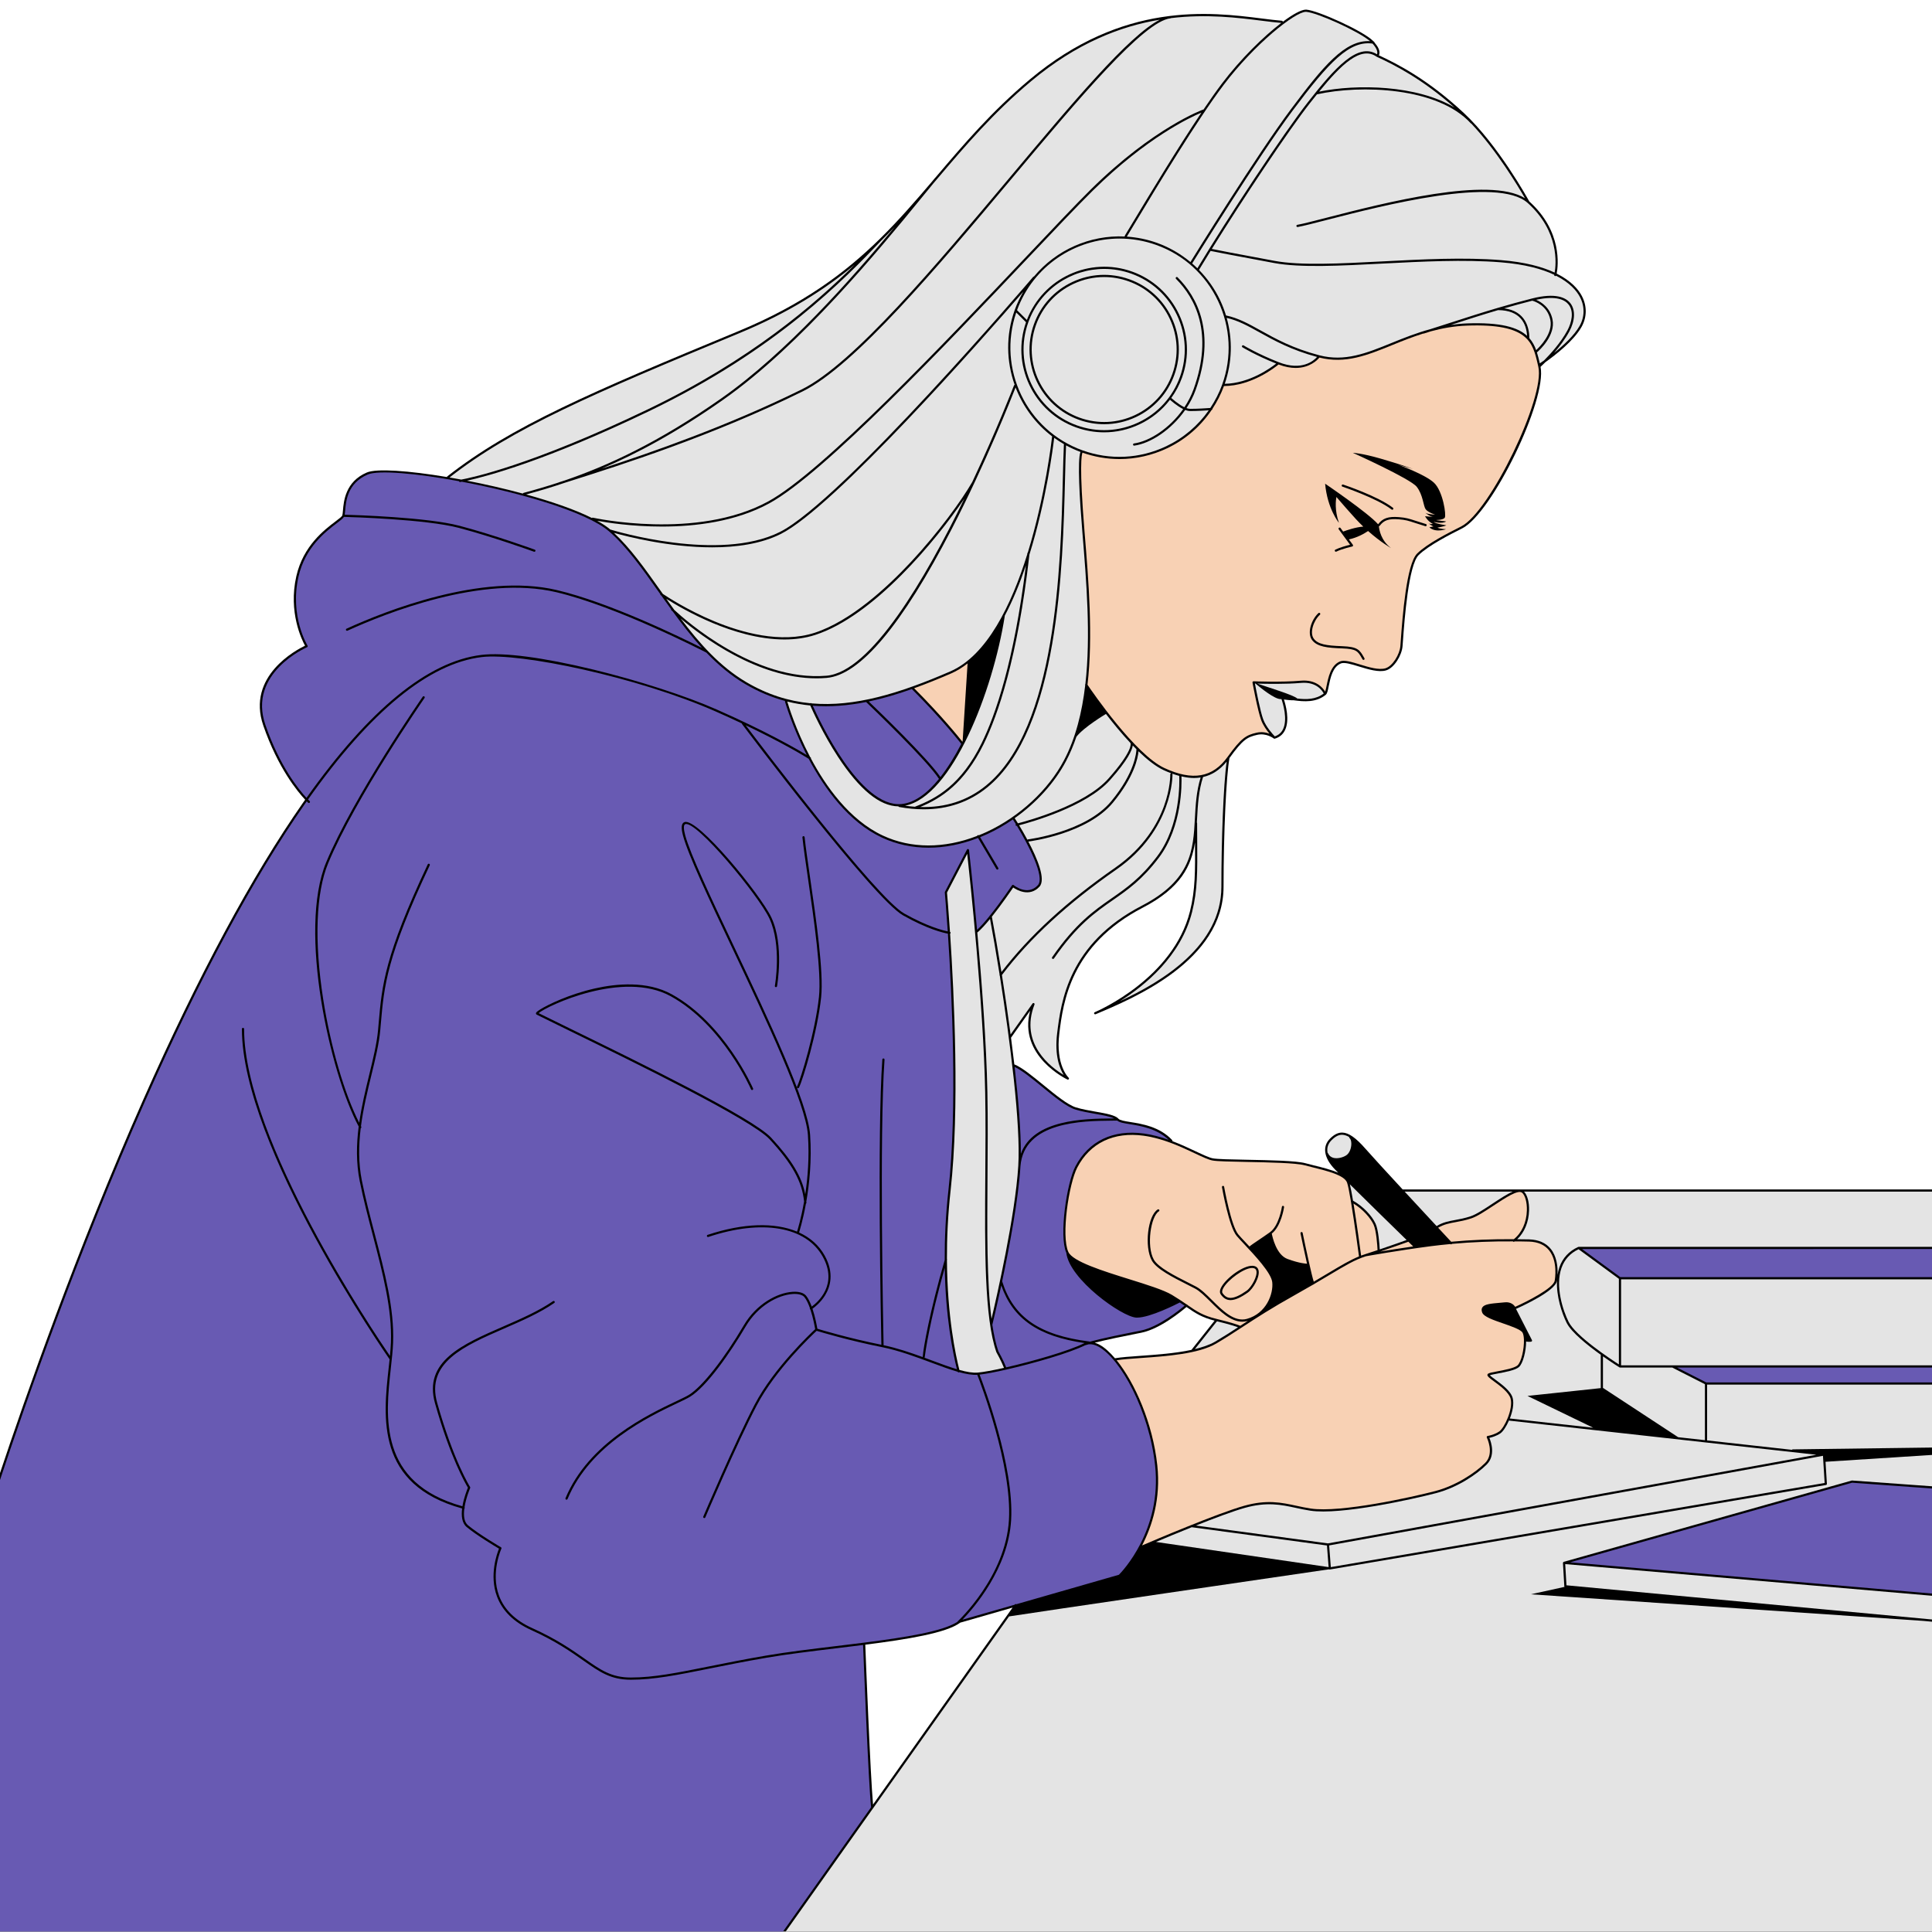 <svg xmlns="http://www.w3.org/2000/svg" xmlns:xlink="http://www.w3.org/1999/xlink" width="1000" zoomAndPan="magnify" viewBox="0 0 750 750" height="1000" preserveAspectRatio="xMidYMid meet" version="1.0"><path fill="#000000" d="M 847.086 461.734 L 544.496 461.734 C 538.23 454.953 532.309 448.5 530.102 445.977 C 526.367 441.699 523.598 439.754 521.125 439.668 C 519.492 439.617 517.957 440.363 516.285 442.035 C 513.227 445.094 513.945 449.551 518.211 453.953 C 518.551 454.301 518.992 454.75 519.508 455.27 C 516.824 454.078 513.297 453.207 510.012 452.395 C 508.848 452.102 507.727 451.828 506.715 451.551 C 503.191 450.59 492.988 450.391 483.984 450.215 C 477.859 450.098 472.566 449.996 470.848 449.672 C 469.375 449.395 467.07 448.312 464.156 446.941 C 461.555 445.715 458.473 444.266 455.102 442.988 C 455.145 442.848 455.145 442.695 455.035 442.578 C 450.211 437.398 443.355 436.301 438.82 435.578 C 436.625 435.227 434.73 434.922 434.184 434.297 C 432.957 432.898 429.473 432.281 425.434 431.57 C 422.809 431.109 420.094 430.629 417.676 429.895 C 414.488 428.922 409.684 424.996 405.035 421.191 C 400.781 417.715 396.762 414.43 393.863 413.234 C 393.828 413.223 393.797 413.238 393.762 413.234 C 393.363 409.793 392.93 406.312 392.473 402.836 L 399.895 392.355 C 395.188 409.973 414.172 418.977 414.375 419.07 C 414.434 419.098 414.492 419.109 414.555 419.109 C 414.695 419.109 414.828 419.039 414.91 418.918 C 415.023 418.742 414.996 418.508 414.84 418.367 C 414.789 418.32 409.68 413.512 411.234 401.086 C 412.727 389.16 415.5 366.957 443.684 352.324 C 458.422 344.672 462.496 336.105 463.898 327.02 C 463.98 338.105 464.031 345.434 461.949 353.766 C 455.461 379.711 426.367 392.352 425.023 392.922 C 425.008 392.926 424.992 392.934 424.977 392.941 C 424.762 393.031 424.66 393.281 424.75 393.496 C 424.816 393.664 424.977 393.758 425.141 393.758 C 425.195 393.758 425.25 393.75 425.305 393.727 C 425.309 393.727 425.32 393.719 425.344 393.711 C 440.227 387.469 474.98 372.871 474.98 344.242 C 474.98 323.426 476.012 301.07 477.281 294.258 C 482.477 287.055 484.164 286.156 487.992 285.27 C 491.609 284.438 494.453 286.656 494.48 286.676 C 494.551 286.734 494.637 286.754 494.723 286.762 C 494.73 286.762 494.738 286.77 494.746 286.77 C 494.758 286.77 494.766 286.758 494.777 286.758 C 494.809 286.758 494.84 286.762 494.867 286.754 C 496.684 286.215 498.016 285.113 498.816 283.477 C 500.742 279.562 499.129 273.703 498.414 271.543 C 499.445 271.688 501.02 271.875 502.207 271.848 C 506.219 272.402 510.938 272.773 514.672 269.695 C 515.23 269.234 515.465 268.078 515.82 266.32 C 516.461 263.172 517.336 258.863 520.52 257.551 C 521.871 256.988 524.672 257.848 527.637 258.758 C 531.191 259.844 535.223 261.082 538.051 260.246 C 541.254 259.305 544.176 254.359 544.461 250.895 C 544.512 250.266 544.57 249.457 544.641 248.504 C 545.227 240.527 546.785 219.344 550.734 215.469 C 554.586 211.688 563.055 207.418 567.605 205.121 C 579.262 199.242 600.633 155.066 598.035 142.406 C 598.332 142.137 599.016 141.5 599.934 140.578 C 603.945 137.727 610.906 132.285 613.945 126.922 C 616.082 123.156 616.117 118.762 614.051 114.863 C 612.773 112.449 610.031 109.074 604.301 106.211 C 604.887 103.133 606.508 89.781 593.664 78.203 C 593.027 77.039 581.574 56.316 568.301 43.906 C 554.754 31.242 543.039 25.055 535.27 21.484 C 535.383 21.258 535.492 20.961 535.512 20.555 C 535.57 19.398 534.891 18.031 533.562 16.508 C 533.555 16.309 533.43 16.129 533.227 16.098 C 533.223 16.098 533.215 16.098 533.211 16.098 C 533.164 16.051 533.137 16.004 533.09 15.957 C 529.414 12.109 511.539 4.035 507.09 3.738 C 507.051 3.738 506.996 3.738 506.941 3.738 C 505.188 3.738 501.949 5.5 497.992 8.453 C 497.977 8.246 497.832 8.07 497.617 8.055 C 495.402 7.883 492.883 7.566 489.961 7.195 C 469.809 4.648 436.066 0.395 399.688 30.91 C 384.98 43.246 374.191 55.93 363.758 68.199 C 363.547 68.449 363.332 68.699 363.117 68.953 C 363.102 68.965 363.07 68.965 363.055 68.984 C 362.625 69.5 362.18 70.039 361.715 70.598 C 355.363 78.055 349.039 85.355 341.918 92.375 C 341.91 92.383 341.902 92.379 341.898 92.383 L 341.676 92.613 C 328.137 105.914 311.691 118.191 286.691 128.543 C 229.352 152.285 198.281 165.578 173.672 184.914 C 173.582 184.984 173.531 185.086 173.516 185.188 C 158.695 182.703 146.207 181.797 142.387 183.43 C 134.07 186.996 133.434 194.57 133.129 198.207 C 133.059 199.023 133 199.73 132.879 200.09 C 132.734 200.523 131.594 201.387 130.27 202.387 C 125.883 205.711 117.715 211.898 115.039 223.664 C 111.855 237.676 117.195 248.449 118.418 250.664 C 115.207 252.191 95.582 262.43 102.215 281.664 C 107.898 298.145 115.59 307.383 118.469 310.445 C 118.176 310.859 117.883 311.266 117.594 311.684 C 97.77 340.07 76.926 378.816 55.629 426.855 C 29.875 484.953 9.648 542.875 0 571.844 L 0 749.816 L 847.086 749.816 Z M 432.855 527.277 C 432.848 527.277 432.844 527.289 432.832 527.289 C 430.797 524.898 428.762 523.074 426.852 522.031 C 426.203 521.676 425.574 521.418 424.969 521.234 C 429.949 519.98 435.656 518.84 441.633 517.645 L 443.043 517.363 C 450.41 515.891 458.898 508.82 460.582 507.367 C 464.082 509.777 466.5 511.402 471.508 512.676 L 462.516 524.02 C 456.184 525.379 448.777 525.902 442.777 526.328 C 438.75 526.613 435.266 526.855 432.855 527.277 Z M 463.859 523.699 C 464.297 523.594 464.734 523.488 465.16 523.371 C 464.723 523.488 464.293 523.613 463.84 523.723 Z M 372.734 629.918 L 393.09 624.066 L 338.91 700.52 C 337.875 689.113 336.074 643.066 335.895 638.469 C 352.375 636.367 367.422 633.926 372.734 629.918 Z M 372.734 629.918 " fill-opacity="1" fill-rule="nonzero"/><path fill="#f8d1b4" d="M 596.934 141.316 C 594.957 132.855 593.285 125.531 569.523 126.395 C 564.438 126.578 559.809 127.438 555.496 128.605 C 554.551 128.902 553.625 129.199 552.656 129.504 C 552.59 129.527 552.527 129.5 552.465 129.488 C 548.223 130.82 544.293 132.398 540.602 133.902 C 530.785 137.898 522.293 141.348 512.195 138.805 C 511.469 139.691 508.496 142.832 502.953 142.832 C 501.055 142.832 498.848 142.449 496.332 141.492 C 494.961 142.629 485.844 149.812 475.137 149.859 C 473.977 153.023 472.449 155.973 470.641 158.723 C 470.645 158.734 470.652 158.738 470.656 158.75 C 470.672 158.953 470.531 159.105 470.344 159.164 C 466.051 165.527 460.145 170.68 453.004 174.047 C 447.137 176.812 440.863 178.203 434.574 178.203 C 429.738 178.203 424.895 177.371 420.211 175.719 C 419.891 176.426 418.898 180.762 421.02 206.496 C 422.621 225.887 424.344 246.918 422.164 265.816 C 423.984 268.508 440.691 292.906 452.047 298.168 C 462.98 303.238 470.762 301.859 476.539 293.84 C 481.93 286.352 483.809 285.363 487.805 284.438 C 489.801 283.977 491.539 284.336 492.816 284.828 C 491.719 283.492 490.348 281.59 489.59 279.57 C 488.254 276 486.301 265.426 486.219 264.977 C 486.191 264.852 486.23 264.719 486.316 264.621 C 486.398 264.523 486.535 264.48 486.652 264.477 C 486.766 264.477 497.656 264.914 504.914 264.254 C 510.848 263.707 513.527 267 514.43 268.496 C 514.629 267.93 514.812 267.035 514.992 266.152 C 515.633 263.004 516.594 258.25 520.203 256.766 C 521.836 256.09 524.645 256.949 527.895 257.941 C 531.336 258.996 535.238 260.188 537.816 259.43 C 540.629 258.605 543.359 254.008 543.617 250.824 C 543.668 250.199 543.727 249.395 543.797 248.441 C 544.445 239.621 545.965 218.965 550.148 214.863 C 554.094 210.992 562.316 206.844 567.23 204.363 C 578.414 198.719 599.965 154.09 597.172 142.344 Z M 521.395 188.105 C 521.945 188.289 534.93 192.648 540.73 197.109 C 540.918 197.254 540.953 197.52 540.809 197.707 C 540.727 197.816 540.598 197.875 540.473 197.875 C 540.379 197.875 540.289 197.844 540.211 197.785 C 534.527 193.414 521.262 188.961 521.129 188.918 C 520.902 188.84 520.781 188.598 520.859 188.379 C 520.93 188.156 521.172 188.035 521.395 188.105 Z M 529.512 256.117 C 529.445 256.152 529.371 256.172 529.301 256.172 C 529.152 256.172 529.008 256.094 528.93 255.957 L 528.766 255.672 C 527.121 252.785 526.625 251.91 521.023 251.707 C 515.414 251.496 511.289 251.141 509.301 248.402 C 507.344 245.715 509.074 240.52 511.816 238.008 C 511.988 237.852 512.258 237.863 512.418 238.035 C 512.578 238.211 512.566 238.48 512.391 238.641 C 509.922 240.902 508.328 245.621 509.992 247.902 C 511.605 250.125 514.848 250.625 521.051 250.852 C 527.133 251.078 527.828 252.301 529.508 255.25 L 529.672 255.535 C 529.785 255.738 529.719 255.996 529.512 256.117 Z M 553.426 204.277 C 553.387 204.277 553.344 204.273 553.301 204.258 C 551.559 203.734 550.273 203.312 549.23 202.973 C 546.703 202.145 545.656 201.801 542.969 201.594 C 539.094 201.297 537.23 201.93 535.602 204.105 C 535.52 204.211 535.402 204.258 535.281 204.262 C 535.387 205.57 536.039 209.797 540.023 212.785 C 540.023 212.785 536.027 210.52 531.09 206.141 C 529.516 207.203 526.812 208.738 523.637 209.391 L 525.176 211.488 C 525.266 211.605 525.285 211.758 525.234 211.891 C 525.184 212.027 525.066 212.125 524.926 212.156 C 524.887 212.164 520.93 213.051 518.77 214.133 C 518.711 214.164 518.645 214.176 518.582 214.176 C 518.426 214.176 518.273 214.09 518.199 213.941 C 518.094 213.73 518.18 213.477 518.391 213.371 C 520.129 212.5 522.875 211.773 524.105 211.477 L 519.699 205.477 C 519.559 205.289 519.598 205.023 519.789 204.883 C 519.98 204.742 520.246 204.781 520.387 204.973 L 521.406 206.363 C 522.645 205.898 526.289 204.625 529.23 204.426 C 528.273 203.508 527.297 202.531 526.324 201.469 C 524.055 199.004 521.164 195.68 518.793 192.922 C 518.562 194.117 518.043 198.023 519.77 202.957 C 519.77 202.957 515.305 197.598 514.41 187.77 C 514.41 187.77 531.109 199.09 534.98 203.523 C 536.781 201.16 538.906 200.426 543.035 200.746 C 545.824 200.961 546.973 201.34 549.496 202.164 C 550.531 202.504 551.809 202.922 553.547 203.441 C 553.773 203.512 553.898 203.75 553.832 203.973 C 553.777 204.156 553.609 204.277 553.426 204.277 Z M 561.355 205.434 C 561.355 205.434 557.277 206.938 554.879 204.707 L 556.441 204.371 C 555.547 203.926 554.598 203.199 554.598 203.199 C 555.602 203.645 556.219 203.363 556.219 203.363 C 554.207 202.359 553.203 200.406 553.203 200.406 C 554.766 200.52 556.551 200.684 556.551 200.684 C 555.211 200.684 553.312 199.066 553.312 199.066 C 554.098 199.625 557.113 199.793 557.113 199.793 C 557.113 199.793 554.32 198.898 553.426 197.668 C 552.535 196.441 552.422 192.086 549.965 188.961 C 547.508 185.832 525.172 175.781 525.172 175.781 C 525.172 175.781 528.523 175.891 535.895 178.016 C 543.262 180.137 548.516 182.035 548.516 182.035 C 546.727 181.59 542.93 180.473 542.93 180.473 C 542.93 180.473 553.203 184.156 556.668 187.395 C 560.129 190.633 561.523 199.961 560.855 200.965 C 560.184 201.969 557.227 201.801 557.559 201.914 C 557.895 202.023 561.414 202.418 561.414 202.418 C 559.906 203.477 556.555 202.586 556.555 202.586 C 557.336 203.367 561.469 203.926 561.469 203.926 C 560.688 204.371 558.008 204.816 558.008 204.816 C 559.008 205.375 561.355 205.434 561.355 205.434 Z M 375.617 257.543 L 373.695 287.727 C 373.66 287.793 373.629 287.867 373.594 287.934 C 372.344 286.344 365.598 277.926 354.863 267.172 C 359.539 265.488 364.324 263.555 369.242 261.422 C 371.488 260.449 373.602 259.117 375.617 257.543 Z M 474.598 501.992 C 474.223 501.461 474.566 500.598 474.918 499.969 C 476.688 496.812 482.863 492.227 486.059 492.227 C 486.125 492.227 486.191 492.227 486.254 492.234 C 487.066 492.281 487.531 492.609 487.711 493.258 C 488.273 495.258 485.883 499.695 483.895 501.086 C 481.336 502.879 479.355 503.777 477.844 503.836 C 476.559 503.887 475.527 503.32 474.598 501.992 Z M 533.23 475.406 C 534.297 477.754 534.668 483.406 534.766 485.297 C 533.121 485.852 531.488 486.391 530.012 486.855 C 529.457 487.027 528.918 487.219 528.379 487.418 C 528.113 485.426 526.711 475.02 525.426 467.211 C 529.109 469.438 532.098 472.918 533.23 475.406 Z M 535.77 485.859 C 540.809 484.156 545.77 482.379 546.727 482.035 C 547.672 482.961 548.328 483.598 548.594 483.859 C 543.559 484.59 539.07 485.309 535.77 485.859 Z M 418.199 453.227 C 414.945 459.465 411.863 479.754 414.734 486.012 C 416.438 489.734 428.094 493.371 438.375 496.582 C 445.254 498.727 451.75 500.754 454.949 502.672 C 457.281 504.074 459.059 505.281 460.625 506.359 C 460.738 506.363 460.848 506.406 460.93 506.5 C 460.953 506.527 460.945 506.562 460.961 506.59 C 460.965 506.594 460.973 506.598 460.977 506.602 C 464.57 509.074 466.945 510.711 472.211 511.98 C 478.414 513.48 480.754 514.367 481.473 514.68 C 481.648 514.566 481.82 514.453 481.996 514.34 C 482.789 513.82 483.605 513.289 484.445 512.746 C 484.379 512.766 484.32 512.789 484.258 512.809 C 483.578 512.996 482.906 513.082 482.246 513.082 C 477.703 513.082 473.594 508.992 469.914 505.324 C 467.773 503.191 465.75 501.18 463.891 500.207 C 462.977 499.727 461.973 499.219 460.93 498.691 C 455.316 495.855 448.953 492.645 447.133 489.336 C 444.164 483.934 445.555 471.895 449.426 469.512 C 449.629 469.391 449.887 469.453 450.012 469.652 C 450.133 469.852 450.074 470.117 449.871 470.238 C 446.715 472.18 444.996 483.676 447.879 488.926 C 449.574 492.004 456.082 495.289 461.316 497.93 C 462.363 498.461 463.367 498.969 464.289 499.449 C 466.262 500.484 468.328 502.539 470.516 504.719 C 474.566 508.754 479.148 513.328 484.031 511.988 C 491.598 509.898 494.383 502.25 493.883 497.738 C 493.48 494.133 487.152 487.391 482.961 482.93 C 481.766 481.656 480.734 480.559 480.078 479.777 C 477.094 476.258 474.477 461.488 474.363 460.859 C 474.324 460.625 474.477 460.402 474.711 460.363 C 474.949 460.312 475.164 460.48 475.203 460.711 C 475.23 460.863 477.891 475.879 480.727 479.227 C 481.371 479.988 482.395 481.082 483.582 482.344 C 484.047 482.836 484.539 483.363 485.043 483.902 C 485.59 483.406 486.801 482.586 488.473 481.461 C 489.832 480.547 491.371 479.508 492.988 478.355 C 496.543 475.816 497.621 468.551 497.633 468.477 C 497.664 468.242 497.879 468.07 498.113 468.117 C 498.344 468.148 498.504 468.363 498.473 468.598 C 498.43 468.902 497.367 476 493.703 478.867 C 493.949 480.188 495.453 487.129 499.805 488.73 C 504.625 490.504 507.25 490.574 507.387 490.574 C 506.254 485.562 505.07 479.844 504.852 478.785 C 504.805 478.555 504.953 478.328 505.184 478.281 C 505.422 478.242 505.641 478.383 505.688 478.613 C 507.062 485.301 509.223 495.25 510.004 497.555 C 512.137 496.305 514.023 495.176 515.707 494.168 C 520.723 491.172 524.129 489.148 527.562 487.746 C 527.402 486.539 525.82 474.75 524.453 466.551 C 524.383 466.445 524.359 466.328 524.395 466.203 C 523.828 462.836 523.301 460.121 522.934 459.09 C 521.902 456.207 515.199 454.551 509.812 453.215 C 508.641 452.926 507.512 452.648 506.496 452.367 C 503.074 451.434 492.484 451.23 483.973 451.062 C 477.809 450.945 472.484 450.84 470.695 450.504 C 469.113 450.207 466.77 449.105 463.801 447.707 C 458.598 445.254 451.477 441.902 443.973 440.883 C 432.332 439.289 423.18 443.68 418.199 453.227 Z M 474.176 499.555 C 476.172 495.988 482.734 491.168 486.309 491.383 C 487.789 491.477 488.336 492.328 488.535 493.027 C 489.242 495.551 486.465 500.332 484.387 501.785 C 481.652 503.703 479.582 504.625 477.879 504.691 C 477.812 504.691 477.75 504.695 477.684 504.695 C 476.16 504.695 474.953 503.988 473.898 502.484 C 473.551 501.988 473.32 501.074 474.176 499.555 Z M 590.844 462.988 C 592.062 463.984 592.82 466.754 592.734 469.887 C 592.605 474.527 590.715 478.664 587.672 481.059 C 579.371 480.988 571.23 481.305 563.344 482.047 C 562.688 481.344 560.828 479.348 558.281 476.605 C 560.531 475.273 562.633 474.879 565.062 474.434 C 566.828 474.109 568.828 473.746 571.188 472.957 C 573.457 472.203 576.531 470.168 579.785 468.016 C 584.246 465.066 589.301 461.727 590.844 462.988 Z M 587.977 481.914 C 589.848 481.93 591.707 481.922 593.594 481.984 C 597.008 482.09 599.609 483.227 601.34 485.363 C 604.781 489.617 603.668 496.406 603.527 497.168 C 602.992 500.121 592.609 505.344 588.211 507.309 C 587.762 506.645 586.562 505.344 584.254 505.555 C 583.629 505.617 583.031 505.668 582.461 505.719 C 578.715 506.047 576.242 506.266 575.434 507.547 C 575.102 508.078 575.082 508.723 575.383 509.516 C 575.992 511.152 579.637 512.41 583.492 513.742 C 586.758 514.871 590.461 516.148 591.09 517.402 C 591.391 518.008 591.543 518.934 591.586 520.012 C 591.586 520.027 591.59 520.039 591.59 520.059 C 591.715 523.609 590.574 528.812 589.055 530.078 C 587.812 531.113 584.109 531.816 581.402 532.328 C 579.332 532.719 578.137 532.953 577.684 533.258 C 577.508 533.371 577.41 533.551 577.406 533.75 C 577.391 534.324 578.141 534.898 579.988 536.262 C 582.309 537.969 585.812 540.555 586.422 542.984 C 587.441 547.066 583.965 554.387 581.961 555.723 C 579.934 557.074 577.527 557.438 577.504 557.438 C 577.367 557.457 577.25 557.543 577.184 557.664 C 577.121 557.785 577.121 557.93 577.184 558.051 C 577.211 558.113 580.211 564.238 576.547 567.898 C 572.594 571.855 565.055 576.773 557.129 578.84 C 548.273 581.152 520.387 587.355 508.809 585.609 C 506.891 585.316 505.07 584.926 503.312 584.547 C 497.387 583.266 491.793 582.059 482.957 584.551 C 472.664 587.445 447.93 597.977 443.352 599.938 C 447.223 592.473 450.668 581.844 449.266 568.867 C 447.488 552.441 440.535 536.75 433.473 528.043 C 435.82 527.676 439.082 527.441 442.84 527.18 C 452.855 526.477 465.324 525.598 472.234 521.5 C 475.668 519.465 478.609 517.562 481.652 515.578 C 481.73 515.555 481.797 515.512 481.852 515.449 C 482.051 515.316 482.25 515.188 482.453 515.055 C 487.637 511.676 493.508 507.844 502.887 502.609 C 505.461 501.172 507.75 499.855 509.824 498.648 C 509.895 498.645 509.965 498.629 510.031 498.59 C 510.074 498.562 510.086 498.516 510.113 498.477 C 512.383 497.152 514.375 495.961 516.141 494.906 C 522.27 491.242 525.969 489.027 530.242 487.676 C 530.609 487.609 542.27 485.504 555.508 483.762 C 557.984 483.438 560.504 483.18 563.035 482.938 C 563.199 483.074 563.43 483.086 563.59 482.938 C 563.609 482.918 563.605 482.895 563.621 482.871 C 571.305 482.156 579.23 481.848 587.309 481.906 C 587.391 482.008 587.512 482.07 587.637 482.07 C 587.727 482.07 587.812 482.043 587.887 481.988 C 587.918 481.965 587.945 481.938 587.977 481.914 Z M 587.977 481.914 " fill-opacity="1" fill-rule="nonzero"/><path fill="#685ab3" d="M 629.012 495.789 L 614.133 484.875 L 761.434 484.867 L 816.047 495.789 Z M 388.688 499 C 386.828 507.664 385.34 513.805 385.223 514.273 C 385.816 518.223 386.574 521.711 387.559 524.559 C 387.613 524.637 389.492 527.965 390.594 530.809 C 401.07 528.418 414.895 524.438 420.84 521.465 C 420.914 521.43 420.992 521.406 421.066 521.371 C 403.055 518.77 393.238 511.988 388.688 499 Z M 396.141 452.699 C 395.324 465.754 391.84 484.148 389.02 497.441 C 389.027 497.461 389.051 497.469 389.055 497.484 C 393.426 511.367 403.539 518.332 422.875 520.773 C 422.934 520.781 422.969 520.828 423.016 520.855 C 428.41 519.418 434.773 518.145 441.465 516.809 L 442.875 516.527 C 449.703 515.16 457.84 508.57 459.855 506.867 C 459.273 506.469 458.664 506.059 458.008 505.621 C 456.816 506.234 446.508 511.496 441.414 511.496 C 441.297 511.496 441.176 511.492 441.062 511.488 C 435.535 511.195 415.082 496.648 413.93 486.289 C 411.035 479.777 414.137 459.172 417.441 452.836 C 422.602 442.945 432.062 438.41 444.086 440.039 C 447.41 440.492 450.645 441.402 453.68 442.48 C 449.102 438.125 442.883 437.086 438.688 436.414 C 436.293 436.035 434.535 435.742 433.707 435.008 C 433.012 435.02 432.234 435.031 431.379 435.039 C 420.391 435.148 397.527 435.375 396.141 452.699 Z M 662.371 536.656 L 839.395 536.656 L 820.285 530.871 L 651.012 530.871 Z M 315.512 273.957 C 318.012 279.562 333.91 313.664 349.973 312.129 C 355.016 311.637 359.938 307.988 364.512 302.371 C 359.996 295.273 337.762 273.988 336.223 272.516 C 329.129 273.934 322.254 274.496 315.512 273.957 Z M 431.375 434.188 C 431.781 434.184 432.164 434.18 432.539 434.172 C 430.973 433.418 428.207 432.922 425.293 432.41 C 422.641 431.941 419.898 431.457 417.43 430.707 C 414.086 429.688 409.211 425.707 404.5 421.852 C 400.637 418.691 396.656 415.449 393.879 414.184 C 395.344 426.926 396.332 439.023 396.285 447.906 C 401.117 434.488 421.207 434.289 431.375 434.188 Z M 354.016 267.477 C 348.27 269.516 342.691 271.168 337.242 272.316 C 340.77 275.691 360.367 294.566 365.07 301.668 C 367.93 298.027 370.652 293.637 373.176 288.762 C 373.168 288.754 373.156 288.758 373.152 288.75 C 373.082 288.66 366.016 279.523 354.055 267.562 C 354.027 267.539 354.035 267.504 354.016 267.477 Z M 842.746 584.539 L 718.984 575.586 L 609.52 606.488 L 755.781 619.113 Z M 366.812 346.223 L 375.371 329.82 C 375.457 329.652 375.637 329.559 375.828 329.598 C 376.012 329.633 376.152 329.781 376.172 329.969 C 376.203 330.238 377.684 343.316 379.293 360.965 C 380.719 359.684 382.434 357.73 384.172 355.57 C 384.195 355.418 384.285 355.293 384.434 355.242 C 388.633 349.98 392.805 343.777 392.867 343.688 C 392.934 343.586 393.039 343.52 393.156 343.504 C 393.273 343.48 393.395 343.516 393.488 343.594 C 393.707 343.773 398.938 347.918 402.891 343.637 C 405.824 340.457 399.023 327.605 394.762 320.594 C 394.734 320.602 394.699 320.605 394.668 320.605 C 394.477 320.605 394.301 320.473 394.254 320.277 C 394.223 320.145 394.27 320.02 394.352 319.922 C 393.945 319.266 393.555 318.645 393.219 318.129 C 393.215 318.117 393.219 318.105 393.215 318.094 C 390.105 320.234 386.828 322.133 383.441 323.703 C 382.453 324.16 381.465 324.586 380.477 324.988 L 387.527 336.938 C 387.645 337.141 387.578 337.398 387.375 337.52 C 387.309 337.559 387.234 337.578 387.16 337.578 C 387.016 337.578 386.871 337.504 386.793 337.367 L 379.668 325.293 C 373.203 327.797 366.723 329.074 360.48 329.074 C 354.121 329.074 348.004 327.77 342.391 325.152 C 329.426 319.113 320.074 306.137 313.938 294.562 C 312.488 293.652 304.27 288.602 289.465 281.531 C 295.719 289.816 340.277 348.574 351 354.609 C 360.012 359.676 365.93 361.168 367.918 361.559 C 367.301 352.41 366.789 346.66 366.77 346.461 C 366.758 346.375 366.773 346.293 366.812 346.223 Z M 448.418 568.957 C 446.105 547.551 434.98 527.441 426.445 522.777 C 425.047 522.016 423.777 521.723 422.637 521.844 C 422.145 521.977 421.652 522.109 421.18 522.25 C 415.117 525.27 401.043 529.305 390.484 531.703 C 390.484 531.703 390.48 531.707 390.48 531.707 C 390.48 531.707 390.477 531.707 390.477 531.707 C 386.27 532.664 382.625 533.355 380.266 533.621 C 381.957 537.996 393.711 569.246 392.523 590.047 C 391.441 608.973 377.879 624.371 373.609 628.777 L 393.875 622.953 L 393.941 622.867 C 394.078 622.676 394.344 622.629 394.535 622.762 L 434.359 611.32 C 435.566 610.109 451.121 593.945 448.418 568.957 Z M 358.992 526.723 C 358.992 526.746 358.992 526.766 358.992 526.785 C 358.988 526.805 358.984 526.824 358.98 526.848 C 358.977 526.859 358.977 526.863 358.977 526.867 C 358.957 526.934 358.922 527.004 358.883 527.066 C 359.852 527.426 360.816 527.781 361.75 528.129 C 365.273 529.438 368.551 530.656 371.484 531.535 C 369.805 524.832 367.094 511.238 366.75 492.188 C 360.758 513.32 359.164 525.301 358.992 526.723 Z M 304.738 272.367 C 304.711 272.273 304.734 272.184 304.77 272.102 C 299.59 270.707 294.461 268.574 289.34 265.566 C 283.703 262.254 278.75 258.047 274.227 253.344 C 272.918 252.668 239.473 235.426 215.91 229.879 C 187.121 223.105 149.656 238.078 134.891 244.828 C 134.676 244.922 134.422 244.832 134.324 244.617 C 134.227 244.406 134.32 244.152 134.535 244.051 C 149.383 237.266 187.059 222.211 216.105 229.051 C 236.629 233.879 264.578 247.523 272.496 251.508 C 268.457 247.094 264.762 242.293 261.195 237.41 C 260.816 237.055 260.59 236.836 260.566 236.812 C 260.457 236.707 260.445 236.562 260.473 236.426 C 259.211 234.68 257.957 232.934 256.719 231.184 C 256.566 231.078 256.461 231.008 256.453 231 C 256.316 230.906 256.285 230.754 256.305 230.602 C 256.113 230.332 255.918 230.062 255.727 229.793 C 249.312 220.723 243.25 212.16 236.41 206.254 C 227.645 198.684 201.797 191.246 179.289 187 C 178.871 187.078 178.645 187.113 178.625 187.117 C 178.605 187.117 178.586 187.121 178.562 187.121 C 178.371 187.121 178.211 186.98 178.164 186.793 C 161.512 183.715 146.891 182.43 142.727 184.215 C 134.879 187.578 134.293 194.539 133.98 198.277 C 133.926 198.887 133.883 199.395 133.812 199.812 C 137.906 199.926 165.82 200.801 178.32 204.094 C 191.734 207.621 207.438 213.316 207.594 213.375 C 207.816 213.453 207.93 213.699 207.852 213.918 C 207.785 214.094 207.621 214.199 207.449 214.199 C 207.402 214.199 207.352 214.191 207.305 214.176 C 207.148 214.117 191.48 208.438 178.105 204.914 C 165.348 201.559 136.332 200.73 133.516 200.656 C 133.137 201.27 132.223 201.98 130.789 203.066 C 126.488 206.328 118.48 212.391 115.875 223.855 C 112.391 239.18 119.316 250.52 119.387 250.633 C 119.453 250.738 119.469 250.867 119.43 250.988 C 119.391 251.105 119.305 251.203 119.191 251.254 C 118.957 251.352 96.105 261.324 103.023 281.387 C 108.594 297.539 116.082 306.633 118.977 309.738 C 143.289 275.43 166.129 256.754 186.883 254.234 C 195.5 253.184 210.988 255.227 230.488 259.965 C 247.918 264.207 266.211 270.129 278.223 275.43 C 297.535 283.949 309.262 290.727 313.176 293.094 C 307.488 282.004 304.789 272.562 304.738 272.367 Z M 338.156 701.582 L 303.977 749.816 L 0 749.816 L 0 574.547 C 9.289 546.504 29.93 486.941 56.41 427.203 C 77.68 379.215 98.5 340.516 118.293 312.172 C 118.555 311.801 118.812 311.441 119.07 311.07 C 119.414 311.414 119.617 311.605 119.629 311.617 C 119.711 311.688 119.812 311.723 119.914 311.723 C 120.031 311.723 120.148 311.676 120.23 311.582 C 120.387 311.406 120.371 311.137 120.199 310.98 C 120.184 310.965 119.953 310.75 119.574 310.363 C 143.777 276.176 166.453 257.57 186.984 255.078 C 201.852 253.277 247.629 262.863 277.879 276.211 C 281.531 277.82 284.879 279.359 287.988 280.832 C 287.992 280.914 287.996 280.996 288.047 281.066 C 288.555 281.746 338.941 348.805 350.578 355.348 C 360.145 360.73 366.156 362.117 367.977 362.441 C 369.543 385.945 371.688 430.449 368.195 461.902 C 367.086 471.855 366.695 480.953 366.73 489.156 C 360.973 508.969 358.406 523.469 358.227 526.555 C 358.18 526.617 358.148 526.691 358.133 526.77 L 358.219 526.785 C 358.219 526.805 358.219 526.812 358.219 526.828 C 353.348 525.047 348.113 523.273 343.008 522.219 C 342.887 516.527 341.324 439.973 343.371 411.348 C 343.387 411.109 343.211 410.906 342.973 410.891 C 342.766 410.859 342.535 411.051 342.52 411.285 C 340.492 439.656 342.004 514.996 342.148 522.035 C 329.406 519.457 318.949 516.32 317.293 515.812 C 317.133 514.848 316.508 511.348 315.402 508.047 C 316.301 507.414 318.562 505.66 320.305 502.828 C 322.316 499.551 323.922 494.219 320.137 487.41 C 317.918 483.418 314.512 480.434 310.195 478.449 C 310.297 478.133 311.66 473.891 312.863 467.262 C 312.98 467.176 313.07 467.059 313.055 466.902 C 313.043 466.746 313.023 466.594 313.008 466.441 C 314.199 459.605 315.168 450.449 314.484 440.52 C 313.625 428.078 298.371 395.844 284.91 367.402 C 275.824 348.199 267.973 331.617 265.977 324.199 C 265.316 321.742 265.324 320.188 266.004 319.941 C 270.266 318.352 294.504 347.598 298.695 356.582 C 303.57 367.031 300.832 382.555 300.805 382.711 C 300.762 382.941 300.914 383.164 301.145 383.207 C 301.371 383.242 301.602 383.094 301.641 382.863 C 301.672 382.703 304.461 366.918 299.469 356.223 C 295.375 347.449 270.789 317.277 265.711 319.141 C 264.5 319.582 264.316 321.309 265.156 324.422 C 267.172 331.918 275.035 348.531 284.141 367.766 C 297.566 396.141 312.785 428.297 313.633 440.582 C 314.227 449.195 313.566 457.223 312.598 463.637 C 311.242 456.715 307.312 450.266 299.395 441.688 C 292.238 433.934 247.949 412.309 221.488 399.383 C 216.465 396.93 212.188 394.84 209.094 393.301 C 212.18 390.566 241.801 376.488 260.367 386.73 C 280.68 397.934 291.453 422.645 291.559 422.895 C 291.652 423.109 291.902 423.207 292.121 423.117 C 292.336 423.027 292.438 422.773 292.344 422.559 C 292.234 422.309 281.352 397.332 260.781 385.984 C 251.203 380.699 239.289 381.832 230.977 383.707 C 220.844 386 212.641 390.043 209.719 391.859 C 208.148 392.836 208.031 393.168 208.047 393.445 C 208.051 393.598 208.188 393.801 208.324 393.871 C 211.445 395.43 215.875 397.594 221.113 400.152 C 245.789 412.203 291.719 434.637 298.77 442.273 C 307.562 451.797 311.352 458.629 312.148 466.422 C 310.988 473.043 309.629 477.43 309.41 478.113 C 300.723 474.465 288.551 474.758 274.703 479.375 C 274.48 479.449 274.359 479.691 274.434 479.91 C 274.508 480.137 274.754 480.258 274.973 480.18 C 295.879 473.211 312.898 476.141 319.391 487.828 C 325.438 498.715 317.398 505.562 315.105 507.219 C 314.516 505.602 313.805 504.09 312.965 503.043 C 312.016 501.859 310.105 501.301 307.59 501.488 C 301.766 501.902 293.68 506.09 288.73 514.504 C 281.008 527.637 272.664 538.215 267.48 541.457 C 266.535 542.047 264.816 542.863 262.641 543.898 C 251.551 549.16 228.48 560.117 219.531 581.59 C 219.441 581.805 219.547 582.055 219.762 582.145 C 219.816 582.168 219.871 582.18 219.926 582.18 C 220.094 582.18 220.254 582.082 220.32 581.918 C 229.141 560.746 252.012 549.887 263.004 544.668 C 265.207 543.625 266.945 542.797 267.934 542.18 C 274.359 538.164 283.27 525.473 289.469 514.938 C 294.262 506.789 302.055 502.738 307.652 502.336 C 309.844 502.172 311.547 502.629 312.301 503.578 C 313.121 504.605 313.824 506.145 314.406 507.793 C 314.348 507.922 314.328 508.062 314.406 508.191 C 314.453 508.266 314.523 508.316 314.598 508.352 C 315.684 511.613 316.309 515.121 316.453 515.988 C 314.832 517.492 300.383 531.09 293 545.188 C 285.238 560.004 273.141 588.434 273.02 588.719 C 272.926 588.934 273.027 589.184 273.242 589.277 C 273.457 589.371 273.707 589.27 273.801 589.051 C 273.922 588.766 286.008 560.371 293.758 545.582 C 301.027 531.699 315.266 518.254 317.02 516.625 C 318.73 517.148 329.496 520.379 342.5 522.98 C 348.902 524.262 355.57 526.742 361.453 528.934 C 365.18 530.32 368.656 531.613 371.746 532.508 C 371.816 532.664 371.957 532.773 372.125 532.773 C 372.16 532.773 372.195 532.77 372.23 532.758 C 372.285 532.746 372.312 532.699 372.355 532.668 C 375.031 533.406 377.402 533.816 379.379 533.691 C 380.609 536.84 392.879 568.891 391.672 590.004 C 390.414 612.027 371.941 629.25 371.758 629.422 C 371.707 629.465 371.703 629.527 371.68 629.582 C 366.082 633.297 351.453 635.637 335.453 637.668 C 335.449 637.668 335.445 637.664 335.438 637.664 C 335.426 637.664 335.422 637.672 335.414 637.676 C 331.77 638.137 328.066 638.586 324.379 639.031 C 315.074 640.152 305.453 641.312 297.586 642.664 C 289.047 644.125 281.758 645.59 275.324 646.883 C 262.805 649.398 253.762 651.215 244.887 651.215 C 237.336 651.215 233.199 648.305 226.938 643.906 C 222.137 640.535 216.16 636.336 206.555 632 C 200.043 629.055 195.723 624.824 193.715 619.422 C 190.398 610.484 194.602 601.277 194.641 601.188 C 194.734 600.988 194.66 600.75 194.469 600.641 C 194.383 600.59 185.891 595.629 181.691 592.125 C 180.102 590.801 179.914 588.25 180.254 585.652 C 180.324 585.598 180.379 585.523 180.402 585.43 C 180.438 585.305 180.402 585.184 180.332 585.086 C 180.926 581.355 182.492 577.711 182.52 577.648 C 182.578 577.52 182.566 577.367 182.488 577.25 C 182.422 577.148 176.027 567.039 169.703 544.559 C 165.32 528.969 180.113 522.52 195.777 515.695 C 202.551 512.746 209.559 509.691 215.176 505.801 C 215.371 505.668 215.418 505.402 215.285 505.207 C 215.152 505.012 214.883 504.965 214.691 505.102 C 209.141 508.941 202.172 511.977 195.434 514.914 C 179.422 521.891 164.297 528.484 168.879 544.785 C 174.766 565.707 180.734 576.004 181.648 577.512 C 181.297 578.352 180.062 581.453 179.52 584.738 C 146.816 575.66 149.641 549.969 151.715 531.176 C 152.113 527.578 152.488 524.18 152.602 521.152 C 153.086 508.082 149.41 494.051 145.516 479.195 C 143.719 472.328 141.855 465.227 140.473 458.301 C 139.105 451.465 139.211 444.621 140.027 437.961 C 140.039 437.953 140.055 437.957 140.066 437.949 C 140.273 437.836 140.348 437.578 140.234 437.371 C 140.199 437.305 140.16 437.227 140.125 437.156 C 141.02 430.312 142.637 423.672 144.152 417.445 C 145.688 411.16 147.133 405.223 147.613 399.945 L 147.859 397.156 C 149.113 382.742 150.105 371.355 166.828 335.906 C 166.93 335.691 166.836 335.438 166.625 335.336 C 166.414 335.238 166.16 335.328 166.055 335.543 C 149.27 371.129 148.273 382.582 147.008 397.082 L 146.762 399.867 C 146.289 405.082 144.848 410.988 143.324 417.242 C 141.887 423.137 140.371 429.398 139.445 435.859 C 133.73 424.727 128.297 406.145 125.441 387.766 C 121.938 365.234 122.641 346.512 127.418 335.047 C 137.977 309.711 164.547 271.332 164.816 270.945 C 164.949 270.754 164.898 270.488 164.707 270.352 C 164.516 270.219 164.25 270.266 164.113 270.461 C 163.848 270.844 137.223 309.301 126.633 334.719 C 115.613 361.164 128.152 416.664 139.242 437.309 C 138.359 444.215 138.211 451.332 139.637 458.465 C 141.027 465.414 142.891 472.531 144.695 479.41 C 148.57 494.203 152.234 508.176 151.754 521.121 C 151.691 522.762 151.551 524.523 151.371 526.367 C 145.363 517.605 94.758 442.492 94.758 399.434 C 94.758 399.195 94.566 399.008 94.332 399.008 C 94.098 399.008 93.906 399.195 93.906 399.434 C 93.906 445.031 150.156 526.125 151.238 527.676 C 151.125 528.789 151.004 529.918 150.875 531.082 C 148.762 550.199 145.887 576.348 179.395 585.586 C 179.043 588.41 179.297 591.238 181.148 592.777 C 184.93 595.93 192.109 600.23 193.715 601.184 C 192.965 603 189.855 611.445 192.914 619.707 C 195.004 625.336 199.473 629.734 206.203 632.773 C 215.738 637.078 221.676 641.25 226.449 644.602 C 232.844 649.094 237.066 652.062 244.887 652.062 C 253.844 652.062 262.926 650.242 275.492 647.715 C 281.918 646.426 289.203 644.961 297.73 643.5 C 305.578 642.156 315.188 640.996 324.48 639.875 C 328.008 639.449 331.555 639.02 335.043 638.578 C 335.246 643.723 337.145 692.176 338.156 701.582 Z M 309.594 422.391 C 309.652 422.422 309.719 422.438 309.785 422.438 C 309.938 422.438 310.09 422.348 310.164 422.199 C 311.715 419.102 317.344 400.617 318.766 387.109 C 319.793 377.367 316.848 357.07 314.484 340.762 C 313.555 334.359 312.754 328.832 312.348 324.977 C 312.32 324.742 312.121 324.574 311.879 324.602 C 311.645 324.625 311.473 324.832 311.5 325.07 C 311.906 328.938 312.711 334.473 313.641 340.883 C 315.996 357.145 318.934 377.383 317.918 387.02 C 316.531 400.188 310.887 418.848 309.402 421.82 C 309.297 422.031 309.383 422.289 309.594 422.391 Z M 309.594 422.391 " fill-opacity="1" fill-rule="nonzero"/><path fill="#e4e4e4" d="M 393.93 317.66 C 393.918 317.641 393.891 317.641 393.875 317.621 C 402.301 311.676 409.41 303.875 413.824 295.477 C 415.402 292.484 416.73 289.32 417.855 286.02 C 420.715 282.289 429.133 277.277 429.215 277.227 C 429.258 277.203 429.27 277.152 429.297 277.117 C 432.109 280.762 435.422 284.805 438.871 288.477 C 438.879 288.523 438.863 288.566 438.891 288.609 C 438.902 288.637 439.941 291.379 430.285 302.246 C 421.07 312.609 399.012 318.625 395.16 319.613 C 394.488 318.52 394.027 317.809 393.93 317.66 Z M 563.797 125.945 C 563.59 126.012 563.383 126.078 563.176 126.145 C 565.215 125.852 567.297 125.621 569.492 125.543 C 582.633 125.078 589.215 127.066 592.816 130.379 C 592.523 125.602 590.195 120.441 581.543 120.387 C 575.375 122.207 569.68 124.043 563.797 125.945 Z M 399.051 325.848 C 399.273 325.82 421.465 323.051 431.398 311.027 C 440.594 299.898 441.137 292.035 441.164 290.844 C 440.688 290.367 440.215 289.887 439.738 289.395 C 439.5 291.109 437.926 294.93 430.918 302.809 C 421.734 313.145 400.156 319.191 395.617 320.371 C 396.512 321.844 397.652 323.801 398.82 325.977 C 398.887 325.918 398.957 325.859 399.051 325.848 Z M 629.301 530.02 L 819.922 530.02 L 819.922 496.641 L 629.301 496.641 Z M 467.023 301.633 C 465.285 307.008 464.996 312.41 464.715 317.637 C 464.688 318.191 464.656 318.746 464.625 319.301 C 464.672 319.371 464.719 319.445 464.719 319.535 C 464.719 322.215 464.738 324.691 464.758 327.004 C 464.84 338.16 464.891 345.531 462.781 353.969 C 458.469 371.227 444.352 382.672 434.727 388.68 C 451.164 381.016 474.137 367.18 474.137 344.242 C 474.137 326.746 474.902 304.668 476.199 295.645 C 473.547 298.867 470.52 300.859 467.023 301.633 Z M 403.516 344.211 C 399.664 348.383 394.711 345.48 393.324 344.527 C 392.34 345.98 388.707 351.27 385.035 355.859 C 386.078 361.297 387.391 368.809 388.758 377.348 C 399.648 363.191 414.102 349.926 432.926 336.832 C 444.254 328.949 449.461 319.527 451.836 313.008 C 454.41 305.941 454.301 300.664 454.297 300.613 C 454.293 300.391 454.461 300.219 454.676 300.191 C 453.703 299.828 452.711 299.418 451.688 298.945 C 448.664 297.543 445.312 294.875 441.973 291.645 C 441.734 294.227 440.309 301.578 432.055 311.57 C 422.082 323.641 400.191 326.566 399.199 326.691 C 402.66 333.242 406.098 341.414 403.516 344.211 Z M 585.812 551.367 C 584.777 553.754 583.449 555.754 582.434 556.434 C 580.828 557.504 579.051 557.988 578.172 558.176 C 578.863 559.82 580.629 565.02 577.148 568.5 C 573.406 572.242 565.973 577.414 557.344 579.664 C 548.441 581.988 520.383 588.223 508.68 586.449 C 506.734 586.152 504.902 585.758 503.129 585.375 C 497.316 584.125 491.828 582.941 483.184 585.367 C 478.684 586.633 471.391 589.375 464.238 592.215 L 515.508 599.145 L 705.117 564.734 L 586.07 551.504 C 585.969 551.5 585.883 551.438 585.812 551.367 Z M 756.715 629.102 L 844.098 591.668 L 844.191 584.879 L 756.23 619.852 Z M 628.449 529.668 L 628.449 496.43 L 612.789 484.945 C 609.559 486.488 607.328 488.922 606.172 492.195 C 603.656 499.336 606.723 508.719 608.934 513.141 C 611.703 518.68 625.312 527.652 628.449 529.668 Z M 607.613 607.18 L 608.098 615.414 L 755.867 629.234 L 755.379 619.938 Z M 651.441 557.918 L 661.844 559.07 L 661.844 537.344 L 649.32 530.965 C 649.281 530.945 649.27 530.902 649.242 530.871 L 628.875 530.871 C 628.797 530.871 628.719 530.848 628.648 530.805 C 628.371 530.633 625.652 528.922 622.266 526.527 L 622.266 538.777 L 651.43 557.902 C 651.438 557.906 651.438 557.914 651.441 557.918 Z M 388.047 378.312 C 386.695 369.801 385.383 362.277 384.332 356.73 C 382.621 358.82 380.934 360.695 379.543 361.891 C 379.496 361.934 379.438 361.938 379.383 361.953 C 381.102 380.965 382.945 405.012 383.305 424.141 C 383.508 434.695 383.426 445.836 383.348 456.605 C 383.199 477.543 383.059 497.605 384.898 511.98 C 386.883 503.57 394.074 472.121 395.293 452.648 C 396.293 436.602 392.066 403.656 388.129 378.789 C 387.996 378.656 387.969 378.473 388.047 378.312 Z M 482.766 134.094 C 482.82 134.129 488.195 137.391 496.402 140.613 C 505.371 144.133 510 140.023 511.289 138.562 C 501.301 135.867 494.734 132.238 488.945 129.023 C 484.473 126.539 480.582 124.395 476.195 123.402 C 478.551 131.777 478.316 140.633 475.445 148.996 C 485.031 148.82 493.277 142.832 495.41 141.137 C 487.52 137.977 482.371 134.855 482.32 134.824 C 482.121 134.699 482.055 134.438 482.18 134.234 C 482.305 134.035 482.57 133.969 482.766 134.094 Z M 458.074 146.262 C 455.258 154.113 449.535 160.402 441.969 163.973 C 434.402 167.539 425.91 167.953 418.055 165.133 C 401.82 159.301 393.352 141.348 399.184 125.113 C 403.766 112.355 415.824 104.395 428.66 104.395 C 432.164 104.395 435.727 104.988 439.203 106.238 C 447.059 109.059 453.348 114.777 456.918 122.348 C 460.484 129.914 460.895 138.406 458.074 146.262 Z M 454.836 123.328 C 451.535 116.324 445.707 111.031 438.422 108.414 C 431.133 105.797 423.27 106.176 416.27 109.477 C 409.27 112.777 403.977 118.605 401.359 125.891 C 395.957 140.926 403.801 157.555 418.836 162.957 C 422.035 164.105 425.344 164.676 428.648 164.676 C 432.863 164.676 437.062 163.742 440.988 161.895 C 447.984 158.59 453.285 152.762 455.898 145.477 C 458.516 138.195 458.141 130.328 454.836 123.328 Z M 342.75 324.379 C 353.66 329.461 366.52 329.465 379.336 324.5 C 379.359 324.387 379.422 324.285 379.531 324.223 C 379.676 324.137 379.832 324.172 379.965 324.262 C 381.004 323.844 382.043 323.406 383.078 322.926 C 395.797 317.027 407.012 306.617 413.074 295.082 C 417.555 286.559 420.035 276.629 421.281 266.012 C 421.188 265.852 421.227 265.668 421.344 265.535 C 423.48 246.766 421.766 225.855 420.176 206.566 C 419.117 193.785 418.191 178.551 419.445 175.441 C 417.492 174.711 415.617 173.859 413.836 172.887 C 413.672 176.543 413.562 180.848 413.441 185.82 C 412.598 219.801 411.031 283.051 383.266 305.652 C 376.305 311.32 368.031 314.168 358.586 314.168 C 355.527 314.168 352.348 313.871 349.047 313.273 C 348.906 313.246 348.816 313.148 348.758 313.027 C 341.52 312.961 333.641 306.516 325.324 293.828 C 319.484 284.918 315.367 275.754 314.543 273.867 C 311.543 273.582 308.57 273.082 305.617 272.332 C 306.023 273.734 308.863 283.152 314.422 293.75 C 314.449 293.801 314.477 293.855 314.508 293.91 C 314.59 293.961 314.648 293.996 314.652 294.004 C 314.812 294.105 314.848 294.289 314.805 294.461 C 320.359 304.891 329.621 318.262 342.75 324.379 Z M 381.812 288.918 C 374.309 304.176 365.277 309.961 357.195 313.281 C 367.023 313.57 375.59 310.805 382.73 304.988 C 410.188 282.633 411.75 219.641 412.59 185.797 C 412.719 180.629 412.832 176.16 413.008 172.406 C 411.695 171.652 410.434 170.836 409.23 169.957 C 408.809 173.539 406.18 194.262 399.617 215.293 C 395.004 255.586 387.395 277.566 381.812 288.918 Z M 351.316 312.773 C 352.641 312.961 353.941 313.094 355.223 313.184 C 355.25 313.164 355.258 313.133 355.289 313.121 C 363.609 309.949 373.176 304.551 381.051 288.543 C 386.402 277.66 393.629 256.926 398.258 219.473 C 395.953 226.297 393.223 233.027 390.004 239.102 C 390.012 239.145 390.043 239.176 390.035 239.223 C 385.469 268.297 369.609 309.234 351.316 312.773 Z M 463.551 302.023 C 462.004 302.023 460.359 301.789 458.641 301.387 C 458.754 304.18 458.992 320.887 449.875 332.949 C 443.414 341.492 437.883 345.34 432.031 349.414 C 425.207 354.164 418.156 359.07 409.137 372.078 C 409.051 372.199 408.922 372.262 408.785 372.262 C 408.699 372.262 408.613 372.238 408.539 372.188 C 408.348 372.051 408.297 371.785 408.434 371.594 C 417.539 358.457 424.656 353.504 431.539 348.715 C 437.336 344.68 442.812 340.867 449.191 332.434 C 458.461 320.176 457.867 302.973 457.777 301.195 C 456.887 300.957 455.973 300.668 455.035 300.328 C 455.098 300.398 455.148 300.488 455.152 300.59 C 455.156 300.801 455.484 322.176 433.41 337.531 C 414.379 350.77 399.832 364.176 388.941 378.5 C 390.086 385.719 391.25 393.613 392.312 401.594 L 400.84 389.555 C 400.965 389.379 401.203 389.32 401.391 389.426 C 401.578 389.527 401.664 389.754 401.586 389.957 C 395.645 405.234 408.109 414.426 412.938 417.312 C 411.418 414.922 409.285 409.832 410.395 400.98 C 411.902 388.898 414.715 366.41 443.297 351.57 C 462.582 341.555 463.207 329.914 463.863 317.59 C 464.141 312.449 464.434 307.141 466.082 301.809 C 465.262 301.934 464.422 302.023 463.551 302.023 Z M 303.086 207.293 C 295.363 211.156 285.852 212.473 276.469 212.473 C 259.809 212.473 243.547 208.32 238.312 206.852 C 244.676 212.746 250.398 220.789 256.422 229.301 C 256.719 229.719 257.016 230.141 257.312 230.559 C 259.059 231.73 266.891 236.84 277.086 241.098 C 287.699 245.527 303.109 249.914 316.242 245.648 C 330.137 241.133 344.227 228.211 353.602 218.168 C 364.297 206.711 373.219 194.387 377.434 187.102 C 387.016 166.723 393.461 150.07 393.625 149.641 C 393.676 149.516 393.781 149.441 393.898 149.402 C 390.668 140.324 390.402 130.125 393.906 120.367 C 394.812 117.836 395.957 115.457 397.266 113.211 C 380.867 132.125 323.809 196.93 303.086 207.293 Z M 398.926 100.312 C 367.441 133.566 319.863 183.82 298.609 195.41 C 285.617 202.496 270.027 204.406 256.988 204.406 C 245.293 204.406 235.676 202.875 231.812 202.156 C 233.84 203.277 235.562 204.414 236.895 205.551 C 238.527 206.055 279.125 218.32 302.707 206.531 C 326.738 194.516 400.34 108.355 401.078 107.488 C 401.16 107.395 401.27 107.348 401.387 107.344 C 410.02 97 423.121 91.168 436.652 91.809 C 436.609 91.691 436.605 91.566 436.676 91.449 C 437.555 90.008 438.699 88.105 440.059 85.852 C 446.473 75.207 457.113 57.547 466.395 43.719 C 462.305 45.418 445.176 53.316 424.164 74.055 C 418.441 79.703 409.398 89.254 398.926 100.312 Z M 392.504 69.613 C 364.062 103.52 331.828 141.949 311.59 151.941 C 276.508 169.266 240.004 180.828 222.465 186.387 C 221.398 186.723 220.406 187.039 219.48 187.332 C 214.074 189.18 209.012 190.66 204.234 191.949 C 214.121 194.672 223.223 197.805 229.781 201.086 C 229.879 200.988 230.008 200.922 230.156 200.961 C 230.555 201.051 270.434 209.809 298.199 194.664 C 319.336 183.137 366.855 132.945 398.305 99.73 C 408.781 88.664 417.828 79.105 423.562 73.449 C 447.738 49.594 466.848 42.613 467.035 42.547 C 467.086 42.527 467.129 42.555 467.18 42.555 C 469.715 38.805 472.141 35.352 474.328 32.461 C 481.551 22.914 490.496 14.164 497.406 8.895 C 495.207 8.719 492.723 8.406 489.852 8.047 C 480.605 6.879 468.477 5.355 454.547 7.031 C 454.496 7.059 454.453 7.109 454.391 7.113 C 444.016 8.199 418.996 38.031 392.504 69.613 Z M 320.902 263.164 C 319.594 263.273 318.285 263.328 316.984 263.328 C 294.082 263.328 272.562 247.18 264.219 240.086 C 271.492 249.754 279.5 258.797 289.77 264.836 C 297.93 269.629 306.129 272.188 314.539 273.004 C 314.562 272.984 314.57 272.949 314.602 272.938 C 314.77 272.871 314.934 272.938 315.051 273.055 C 331.73 274.535 349.242 269.172 368.902 260.641 C 383.172 254.449 392.664 234.758 398.762 215.238 C 398.781 215.09 398.797 214.949 398.812 214.805 C 398.828 214.684 398.895 214.586 398.988 214.52 C 405.828 192.324 408.301 170.582 408.434 169.387 C 401.953 164.457 397.094 157.828 394.246 150.402 C 392.82 154.055 382.672 179.793 369.375 205.504 C 350.141 242.688 333.832 262.09 320.902 263.164 Z M 501.816 42.918 C 488.371 60.891 463.102 101.77 462.793 102.27 C 463.492 102.875 464.164 103.508 464.824 104.156 C 476.246 85.125 498.195 51.777 507.898 39.445 C 518.023 26.566 527.039 16.297 534.543 21.082 C 534.609 20.938 534.668 20.738 534.676 20.473 C 534.695 19.797 534.363 18.641 532.816 16.918 C 523.883 15.688 515.984 23.98 501.816 42.918 Z M 280.602 155.277 C 262.574 167.938 247.098 176.188 233.547 181.941 C 252.969 175.621 282.57 165.324 311.211 151.18 C 331.289 141.266 363.465 102.906 391.848 69.066 C 416.52 39.652 438.191 13.82 450.234 7.648 C 435.055 10.16 417.961 16.699 400.234 31.562 C 385.582 43.852 374.816 56.512 364.406 68.75 C 363.727 69.555 363.047 70.352 362.367 71.148 C 360.957 72.859 359.387 74.781 357.676 76.871 C 341.387 96.797 311.074 133.883 280.602 155.277 Z M 320.832 262.316 C 338.094 260.879 359.273 224.609 374.332 193.602 C 363.48 209.676 339.23 239.078 316.508 246.461 C 312.641 247.719 308.586 248.242 304.52 248.242 C 294.5 248.242 284.391 245.074 276.746 241.879 C 268.578 238.469 261.926 234.52 258.652 232.445 C 259.68 233.891 260.715 235.336 261.758 236.773 C 266.004 240.727 292.949 264.652 320.832 262.316 Z M 593.703 131.285 C 594.918 132.668 595.723 134.234 596.336 135.922 C 597.855 134.52 602.891 129.422 601.848 124.211 C 600.707 118.496 595.605 116.938 594.824 116.73 C 590.938 117.719 587.344 118.707 583.906 119.699 C 592.199 120.77 593.656 127.176 593.703 131.285 Z M 251.906 159.645 C 211.738 178.957 188.688 184.988 181.277 186.602 C 188.449 187.992 195.887 189.695 202.973 191.609 C 203.016 191.484 203.102 191.375 203.242 191.34 C 207.535 190.191 212.082 188.875 216.887 187.297 C 216.906 187.285 216.914 187.262 216.938 187.254 C 217.629 187.031 218.379 186.789 219.176 186.535 C 235.777 180.871 255.586 171.801 280.113 154.582 C 305.25 136.93 330.305 108.539 347.418 87.992 C 345.73 89.77 344 91.535 342.227 93.277 L 342.145 93.363 C 327.977 108.176 301.598 135.754 251.906 159.645 Z M 662.695 559.164 L 695.633 562.824 C 695.711 562.723 695.816 562.648 695.953 562.645 L 841.848 560.727 L 841.848 537.508 L 662.695 537.508 Z M 386.785 524.91 C 382.102 511.406 382.293 484.785 382.492 456.602 C 382.57 445.836 382.648 434.703 382.449 424.16 C 381.809 390.098 376.461 340.359 375.477 331.453 L 367.625 346.508 C 367.707 347.422 368.199 353.113 368.781 361.75 C 368.941 361.828 369.059 361.973 369.039 362.156 C 369.023 362.293 368.938 362.387 368.828 362.453 C 370.398 386.008 372.535 430.512 369.039 461.992 C 367.961 471.707 367.566 480.668 367.598 488.742 C 367.656 488.84 367.672 488.957 367.641 489.074 C 367.625 489.121 367.613 489.164 367.602 489.207 C 367.734 511.012 371 526.207 372.426 531.805 C 375.207 532.582 377.656 533.016 379.629 532.832 C 381.832 532.633 385.48 531.957 389.75 531 C 388.66 528.23 386.805 524.945 386.785 524.91 Z M 251.535 158.879 C 291.418 139.703 316.234 118.148 331.773 102.762 C 320.145 112.461 306.055 121.449 287.02 129.332 C 229.977 152.953 198.969 166.215 174.492 185.359 C 175.996 185.617 177.52 185.891 179.062 186.176 C 182.844 185.492 206.27 180.641 251.535 158.879 Z M 462.691 592.871 C 462.68 592.871 462.672 592.855 462.656 592.852 C 457.434 594.941 452.414 597.031 448.742 598.578 L 515.77 608.352 L 515.121 599.957 Z M 608.953 118.25 C 607.523 116.406 604.16 114.66 596.32 116.375 C 598.293 117.234 601.75 119.367 602.684 124.043 C 603.902 130.137 597.805 135.785 596.633 136.805 C 597.066 138.168 597.406 139.598 597.746 141.066 C 598.203 140.758 598.758 140.379 599.395 139.926 C 601.832 137.477 605.859 133.07 608.445 128.301 C 610.098 125.246 611.102 121.004 608.953 118.25 Z M 516.621 608.352 L 708.328 575.691 L 707.668 565.141 L 515.973 599.93 Z M 603.645 107.172 C 603.426 107.113 603.301 106.891 603.348 106.668 C 598.676 104.449 592.031 102.578 582.578 101.824 C 568.289 100.684 552.188 101.52 536.617 102.324 C 520.242 103.176 504.77 103.98 494.676 102.113 C 477.852 99.008 471.316 97.688 469.941 97.406 C 468.312 100.031 466.805 102.508 465.441 104.777 C 468.762 108.18 471.562 112.117 473.652 116.551 C 474.562 118.48 475.32 120.457 475.934 122.461 C 480.629 123.43 484.68 125.676 489.359 128.273 C 495.227 131.535 501.879 135.23 512.137 137.918 C 522.086 140.523 530.516 137.09 540.277 133.113 C 544.859 131.246 549.805 129.262 555.273 127.777 C 558.086 126.887 560.84 126.004 563.531 125.133 C 569.434 123.227 575.148 121.383 581.34 119.555 C 581.363 119.551 581.379 119.527 581.406 119.527 C 581.418 119.527 581.422 119.531 581.43 119.531 C 585.578 118.309 589.93 117.098 594.715 115.879 C 604.012 113.512 607.957 115.574 609.625 117.723 C 611.633 120.301 611.465 124.508 609.191 128.703 C 607.539 131.758 605.305 134.66 603.262 137.016 C 606.902 134.113 611.074 130.277 613.211 126.504 C 615.203 122.992 615.238 118.895 613.309 115.262 C 612.094 112.965 609.488 109.773 604.059 107.031 C 603.98 107.121 603.879 107.184 603.758 107.184 C 603.723 107.188 603.684 107.184 603.645 107.172 Z M 511.234 36.625 C 510.352 37.719 509.465 38.828 508.566 39.973 C 500.129 50.699 482.395 77.375 470.422 96.637 C 472.301 97.02 479 98.355 494.832 101.277 C 504.836 103.125 520.25 102.324 536.574 101.477 C 552.168 100.664 568.293 99.828 582.645 100.977 C 592.066 101.73 598.754 103.594 603.516 105.82 C 604.102 102.512 605.352 89.836 593.047 78.785 C 581.367 68.301 536.676 79.816 515.191 85.348 C 510.039 86.676 505.965 87.727 503.762 88.121 C 503.531 88.152 503.305 88.008 503.266 87.773 C 503.227 87.543 503.379 87.32 503.609 87.281 C 505.781 86.891 509.84 85.848 514.98 84.52 C 537.32 78.766 578.117 68.266 591.996 76.965 C 589.258 72.191 580.953 58.355 571.141 47.957 C 571.086 47.934 571.027 47.934 570.984 47.887 C 558.137 33.812 528.305 32.828 511.234 36.625 Z M 534.449 22.023 C 534.434 22.02 534.418 22.023 534.406 22.012 C 528.258 17.684 520.648 25.051 512.078 35.578 C 526.812 32.555 550.02 32.996 564.594 41.691 C 552.219 30.789 541.586 25.293 534.473 22.051 C 534.461 22.047 534.461 22.031 534.449 22.023 Z M 534.449 22.023 " fill-opacity="1" fill-rule="nonzero"/><path fill="#e4e4e4" d="M 506.918 4.59 C 506.961 4.59 507.004 4.59 507.043 4.594 C 511.191 4.867 527.234 12.039 531.859 15.977 C 522.102 15.43 513.625 25.715 501.137 42.406 C 487.934 60.051 463.395 99.676 462.129 101.723 C 458.316 98.562 453.98 96.023 449.188 94.301 C 445.305 92.906 441.352 92.117 437.426 91.859 C 438.301 90.422 439.441 88.527 440.789 86.289 C 449.141 72.422 464.691 46.613 475.008 32.973 C 487.016 17.102 502.746 4.59 506.918 4.59 Z M 557.766 475.914 C 560.18 474.465 562.371 474.062 564.91 473.598 C 566.648 473.277 568.617 472.918 570.918 472.148 C 573.078 471.43 576.25 469.336 579.316 467.305 C 582.199 465.402 584.988 463.559 587.246 462.586 L 545.285 462.586 C 549.727 467.391 554.258 472.273 557.707 475.988 C 557.73 475.965 557.738 475.93 557.766 475.914 Z M 847.086 462.586 L 847.086 749.816 L 305.02 749.816 L 391.707 627.492 C 399.152 626.285 506.223 610.621 515.812 609.219 L 516.172 609.27 C 516.191 609.273 516.211 609.277 516.23 609.277 C 516.242 609.277 516.254 609.277 516.266 609.273 C 516.27 609.273 516.27 609.273 516.27 609.273 C 516.281 609.27 516.293 609.273 516.305 609.27 L 708.848 576.465 C 709.062 576.43 709.215 576.238 709.199 576.02 L 708.664 567.461 L 789.422 562.27 L 842.277 561.574 C 842.512 561.57 842.699 561.379 842.699 561.148 L 842.699 537.082 C 842.699 537.047 842.672 537.023 842.664 536.992 C 842.648 536.93 842.637 536.871 842.594 536.82 C 842.562 536.789 842.531 536.77 842.492 536.746 C 842.461 536.727 842.438 536.688 842.398 536.672 L 820.777 530.129 L 820.777 496.215 C 820.777 496.172 820.742 496.141 820.727 496.102 C 820.711 496.047 820.703 495.996 820.668 495.953 C 820.629 495.91 820.586 495.891 820.535 495.863 C 820.496 495.844 820.477 495.805 820.43 495.797 L 761.516 484.023 L 612.828 484.023 C 612.785 484.023 612.754 484.047 612.715 484.059 C 612.695 484.062 612.672 484.051 612.648 484.062 C 609.078 485.691 606.629 488.336 605.367 491.914 C 605.027 492.883 604.789 493.891 604.629 494.918 C 604.809 491.578 604.227 487.578 602 484.828 C 600.109 482.488 597.289 481.246 593.617 481.129 C 592.059 481.082 590.52 481.094 588.973 481.074 C 591.758 478.461 593.461 474.402 593.582 469.91 C 593.672 466.688 592.91 463.891 591.629 462.586 Z M 845.055 584.254 C 845.055 584.242 845.043 584.234 845.043 584.223 C 845.043 584.207 845.051 584.195 845.051 584.18 C 845.039 584.113 844.996 584.062 844.957 584.012 C 844.941 583.988 844.941 583.961 844.922 583.945 C 844.852 583.875 844.762 583.828 844.66 583.82 L 718.969 574.73 C 718.918 574.719 718.871 574.73 718.824 574.746 L 607.043 606.301 C 606.992 606.316 606.961 606.359 606.918 606.391 C 606.887 606.414 606.855 606.422 606.832 606.453 C 606.781 606.516 606.762 606.594 606.754 606.68 C 606.75 606.699 606.73 606.715 606.734 606.738 L 607.266 615.832 C 607.273 615.906 607.312 615.965 607.352 616.027 L 594.246 618.906 L 746.758 629.238 L 756.273 630.129 C 756.293 630.129 756.305 630.148 756.324 630.148 C 756.328 630.148 756.34 630.148 756.344 630.148 C 756.355 630.148 756.359 630.141 756.371 630.137 C 756.375 630.137 756.379 630.137 756.383 630.137 C 756.441 630.137 756.496 630.125 756.551 630.102 L 844.691 592.344 C 844.848 592.281 844.949 592.129 844.949 591.961 Z M 420.262 174.844 C 430.898 178.664 442.398 178.105 452.641 173.273 C 459.418 170.074 465.066 165.242 469.246 159.273 C 467.684 159.379 464.66 159.559 462.531 159.559 C 462.293 159.559 462.066 159.559 461.855 159.555 C 461.309 159.539 460.711 159.387 460.094 159.148 C 454.695 166.902 446.551 172.141 440.328 172.992 C 440.309 172.996 440.289 172.996 440.27 172.996 C 440.059 172.996 439.879 172.844 439.848 172.629 C 439.812 172.395 439.977 172.18 440.211 172.148 C 446.211 171.328 454.062 166.281 459.312 158.801 C 456.844 157.594 454.375 155.348 454.238 155.219 C 454.215 155.199 454.219 155.172 454.203 155.148 C 451.117 159.207 447.086 162.5 442.332 164.738 C 437.969 166.801 433.305 167.832 428.625 167.832 C 424.969 167.832 421.309 167.203 417.77 165.93 C 409.703 163.035 403.242 157.156 399.574 149.387 C 395.949 141.695 395.508 133.078 398.301 125.086 L 394.5 121.301 C 387.055 143.117 398.492 167.027 420.262 174.844 Z M 438.137 109.215 C 435.031 108.102 431.816 107.547 428.613 107.547 C 424.52 107.547 420.445 108.449 416.637 110.246 C 409.84 113.449 404.699 119.109 402.16 126.18 C 396.918 140.773 404.527 156.91 419.125 162.152 C 426.195 164.691 433.832 164.324 440.625 161.121 C 447.418 157.918 452.559 152.258 455.098 145.191 C 457.637 138.121 457.27 130.484 454.066 123.691 C 450.863 116.895 445.203 111.754 438.137 109.215 Z M 525.242 466.109 C 528.949 468.168 532.527 471.805 534.004 475.051 C 535.102 477.469 535.492 482.871 535.605 485.016 C 540.109 483.492 544.531 481.918 546.051 481.371 C 541.199 476.637 530.855 466.527 524.012 459.75 C 524.359 461.141 524.789 463.426 525.242 466.109 Z M 448.898 95.102 C 444.188 93.41 439.363 92.609 434.621 92.609 C 417.328 92.609 401.082 103.285 394.812 120.41 L 398.633 124.215 C 404.855 107.941 423.02 99.52 439.492 105.434 C 447.559 108.332 454.02 114.207 457.684 121.984 C 461.352 129.758 461.773 138.48 458.875 146.547 C 457.84 149.441 456.402 152.113 454.652 154.535 C 454.707 154.555 454.766 154.555 454.809 154.594 C 454.844 154.625 457.402 156.957 459.785 158.094 C 461.219 155.938 462.449 153.605 463.344 151.113 C 471.203 129.23 463.973 115.727 456.527 108.254 C 456.359 108.086 456.359 107.816 456.527 107.648 C 456.695 107.48 456.965 107.484 457.129 107.652 C 464.754 115.297 472.156 129.098 464.145 151.398 C 463.246 153.902 462.016 156.25 460.582 158.422 C 461.039 158.582 461.48 158.691 461.879 158.699 C 464.254 158.758 468.598 158.469 469.848 158.375 C 471.707 155.566 473.285 152.539 474.453 149.289 C 478.27 138.656 477.711 127.16 472.883 116.914 C 468.047 106.668 459.531 98.922 448.898 95.102 Z M 465.691 523.234 C 466.273 523.07 466.828 522.887 467.379 522.703 C 467.566 522.641 467.766 522.582 467.953 522.516 C 468.484 522.328 468.98 522.121 469.473 521.91 C 469.645 521.84 469.832 521.773 469.996 521.699 C 470.637 521.41 471.242 521.102 471.801 520.77 C 474.996 518.875 477.77 517.094 480.598 515.25 C 479.555 514.859 477.203 514.086 472.5 512.938 C 472.496 512.938 472.492 512.934 472.488 512.934 C 472.469 512.953 472.453 512.961 472.43 512.98 C 472.359 513.039 472.301 513.082 472.25 513.121 L 463.859 523.703 C 464.297 523.598 464.734 523.492 465.16 523.375 C 465.336 523.328 465.52 523.281 465.691 523.234 Z M 588.508 508.109 L 594.699 520.227 C 594.762 520.352 594.762 520.5 594.695 520.625 C 594.625 520.746 594.504 520.828 594.363 520.844 C 594.16 520.863 593.867 520.887 593.547 520.887 C 593.188 520.887 592.789 520.855 592.441 520.77 C 592.414 524.531 591.223 529.383 589.602 530.734 C 588.184 531.91 584.512 532.609 581.559 533.164 C 580.25 533.414 578.91 533.668 578.355 533.871 C 578.68 534.242 579.637 534.945 580.492 535.574 C 583.051 537.461 586.562 540.047 587.242 542.781 C 587.797 544.996 587.16 548.02 586.105 550.68 C 586.125 550.68 586.141 550.656 586.164 550.664 L 618.488 554.254 L 592.961 541.895 L 621.41 538.867 L 621.41 526.012 C 621.41 525.984 621.434 525.969 621.441 525.941 C 616.312 522.262 610.027 517.242 608.168 513.523 C 606.379 509.941 604.059 503.188 604.434 496.855 C 604.406 497.008 604.391 497.176 604.367 497.32 C 603.668 501.176 590.984 507.008 588.508 508.109 Z M 524.586 443.996 C 524.586 442.953 524.316 442.098 523.898 441.82 C 523.75 441.719 523.719 441.547 523.75 441.383 C 522.789 440.832 521.91 440.551 521.098 440.523 C 519.703 440.457 518.383 441.148 516.891 442.637 C 515.332 444.195 515.051 445.918 515.375 447.551 C 515.438 447.594 515.504 447.633 515.539 447.707 C 515.941 448.598 516.617 449.188 517.555 449.457 C 519.199 449.926 521.387 449.309 522.617 448.492 C 523.977 447.578 524.586 445.578 524.586 443.996 Z M 504.992 265.105 C 499.27 265.625 491.34 265.469 488.098 265.375 C 492.043 266.773 502.277 269.824 503.594 271.164 C 507.121 271.578 510.812 271.578 513.871 269.223 C 513.32 268.133 511.035 264.559 504.992 265.105 Z M 497.359 271.379 C 495.031 271.695 489.152 266.863 487.387 265.355 C 487.309 265.352 487.219 265.348 487.156 265.348 C 487.574 267.566 489.246 276.219 490.387 279.27 C 491.508 282.258 494.164 285.129 494.871 285.859 C 496.328 285.367 497.402 284.441 498.059 283.105 C 499.961 279.238 498.023 273 497.473 271.398 C 497.406 271.391 497.359 271.379 497.359 271.379 Z M 497.359 271.379 " fill-opacity="1" fill-rule="nonzero"/></svg>